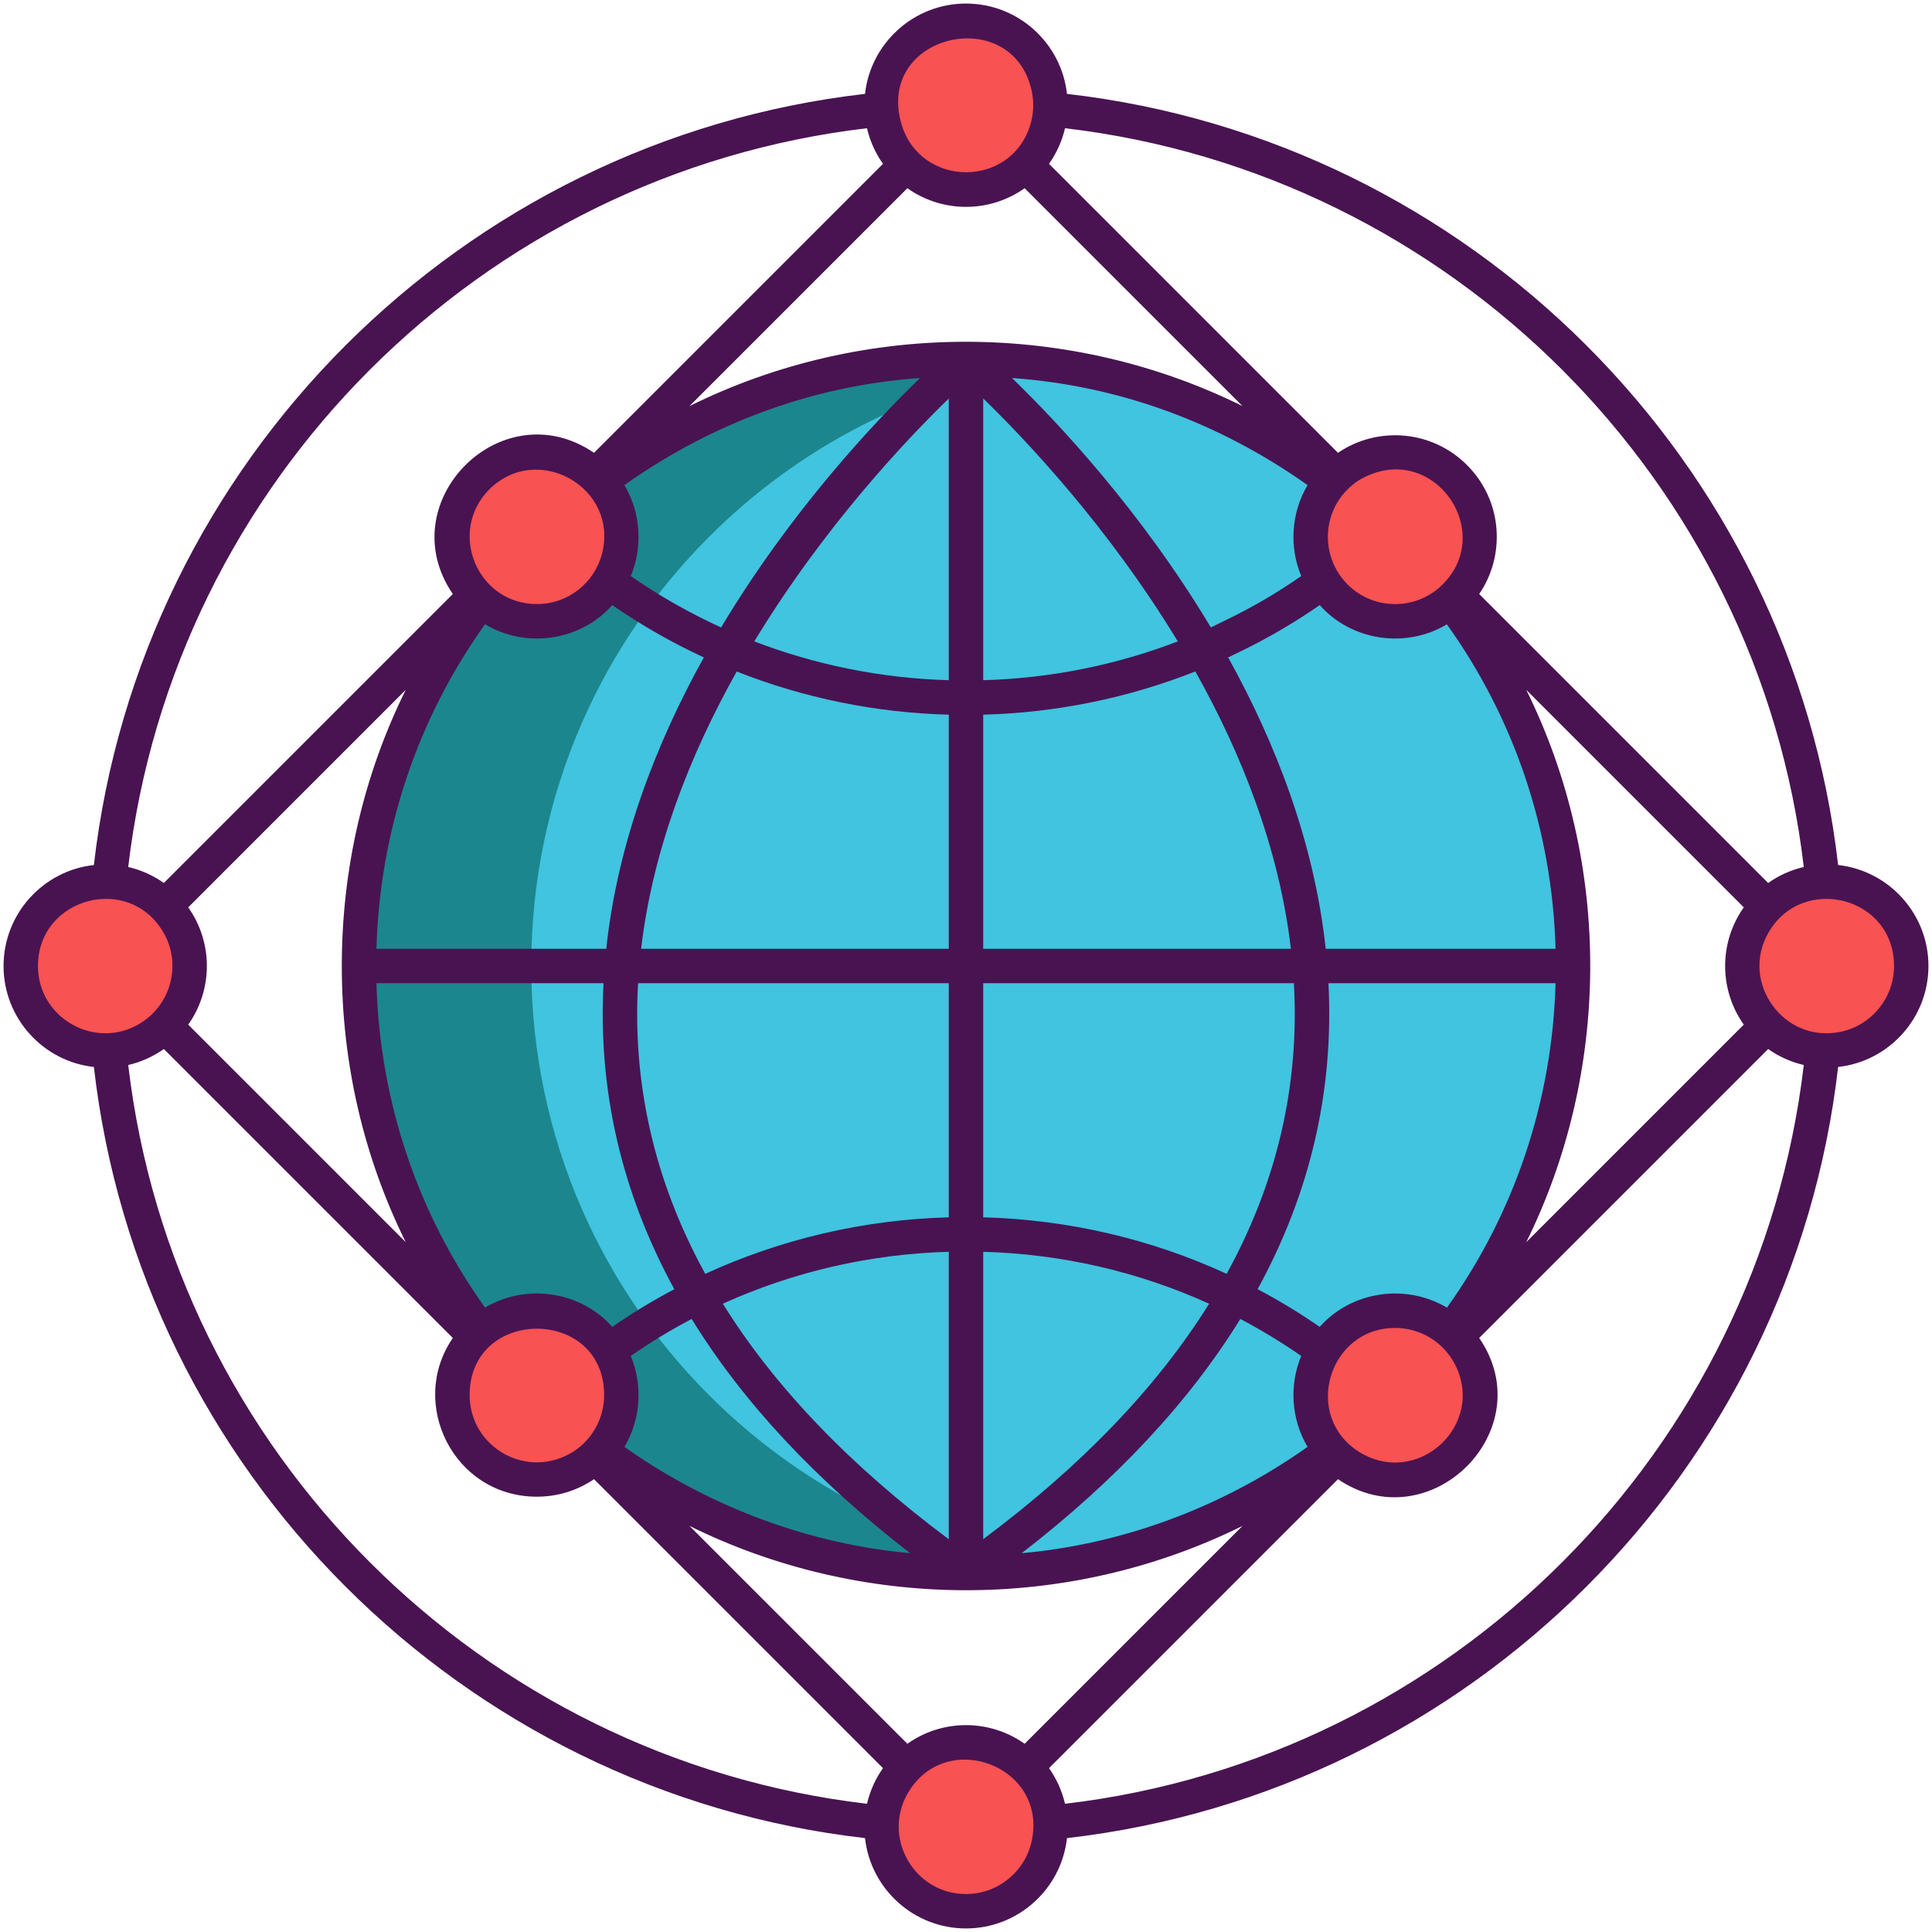 <?xml version="1.0" encoding="utf-8"?>
<!-- Generator: Adobe Illustrator 18.0.0, SVG Export Plug-In . SVG Version: 6.00 Build 0)  -->
<!DOCTYPE svg PUBLIC "-//W3C//DTD SVG 1.1//EN" "http://www.w3.org/Graphics/SVG/1.1/DTD/svg11.dtd">
<svg version="1.1" id="Layer_1" xmlns="http://www.w3.org/2000/svg" xmlns:xlink="http://www.w3.org/1999/xlink" x="0px" y="0px"
	 viewBox="0 0 256 256" style="enable-background:new 0 0 256 256;" xml:space="preserve">
<style type="text/css">
	.st0{fill:#1C868E;}
	.st1{fill:#40C4DF;}
	.st2{fill:#F85252;}
	.st3{fill:#491352;}
	.st4{fill:#7BEFE4;}
	.st5{fill:none;stroke:#491352;stroke-width:4;stroke-linecap:round;stroke-linejoin:round;stroke-miterlimit:10;}
	.st6{fill:#FFFFFF;}
	.st7{fill:#56C1B3;}
	.st8{fill:#D73735;}
	.st9{fill:#D8D6D7;}
	.st10{fill:#EDAF85;}
	.st11{fill:#F7C09A;}
	.st12{fill:none;stroke:#491352;stroke-width:4;stroke-miterlimit:10;}
</style>
<g id="XMLID_55_">
	<g id="XMLID_1526_">
		<path id="XMLID_3966_" class="st0" d="M208.428,128c0,22.789-9.472,43.364-24.706,57.993
			c-11.857,11.412-27.217,19.206-44.311,21.625c-3.732,0.537-7.532,0.81-11.412,0.81c-21.636,0-41.275-8.536-55.723-22.435
			C57.043,171.364,47.572,150.789,47.572,128c0-22.789,9.472-43.364,24.706-57.993C86.725,56.107,106.364,47.572,128,47.572
			c3.88,0,7.68,0.274,11.412,0.81c17.094,2.419,32.454,10.214,44.311,21.625C198.957,84.636,208.428,105.211,208.428,128z"/>
	</g>
	<g id="XMLID_1525_">
		<path id="XMLID_3964_" class="st1" d="M208.428,128c0,22.789-9.472,43.364-24.706,57.993
			c-11.857,11.412-27.217,19.206-44.311,21.625c-17.094-2.419-32.454-10.214-44.311-21.625
			C79.866,171.364,70.395,150.789,70.395,128c0-22.789,9.472-43.364,24.706-57.993c11.857-11.412,27.217-19.206,44.311-21.625
			c17.094,2.419,32.454,10.214,44.311,21.625C198.957,84.636,208.428,105.211,208.428,128z"/>
	</g>
	<g id="XMLID_1990_">
		<circle id="XMLID_1989_" class="st2" cx="128" cy="13.94" r="11.19"/>
		<circle id="XMLID_1991_" class="st2" cx="128" cy="242.06" r="11.19"/>
	</g>
	<g id="XMLID_1992_">
		<circle id="XMLID_1994_" class="st2" cx="242.06" cy="128" r="11.19"/>
		<circle id="XMLID_1993_" class="st2" cx="13.94" cy="128" r="11.19"/>
	</g>
	<circle id="XMLID_2064_" class="st2" cx="184.858" cy="184.858" r="11.19"/>
	<circle id="XMLID_1996_" class="st2" cx="71.142" cy="71.142" r="11.19"/>
	<g id="XMLID_1517_">
		<circle id="XMLID_1522_" class="st2" cx="71.142" cy="184.858" r="11.19"/>
		<circle id="XMLID_1521_" class="st2" cx="184.858" cy="71.142" r="11.19"/>
	</g>
	<path id="XMLID_1789_" class="st3" d="M243.56,114.62c-6.14-53.48-48.7-96.04-102.18-102.18C140.64,5.72,134.92,0.47,128,0.47
		s-12.64,5.25-13.38,11.97c-53.48,6.14-96.04,48.7-102.18,102.18C5.72,115.36,0.47,121.08,0.47,128c0,6.92,5.25,12.64,11.97,13.38
		c6.14,53.48,48.7,96.04,102.18,102.18c0.74,6.72,6.46,11.97,13.38,11.97s12.64-5.25,13.38-11.97
		c53.48-6.14,96.04-48.7,102.18-102.18c6.72-0.74,11.97-6.46,11.97-13.38C255.53,121.08,250.28,115.36,243.56,114.62z
		 M239.01,114.88c-1.72,0.4-3.32,1.13-4.72,2.12L196,78.71c3.497-5.084,3.143-12.346-1.62-17.09c-4.64-4.65-11.85-5.19-17.09-1.62
		L139,21.71c0.99-1.4,1.72-3,2.12-4.72C192.29,23,233,63.71,239.01,114.88z M180,192.33c-7.433-4.809-3.919-16.37,4.86-16.37
		c3.258,0,6.247,1.757,7.83,4.64C197.061,188.655,187.876,197.305,180,192.33z M135.77,231.06c-4.653-3.293-10.882-3.297-15.54,0
		l-28.87-28.87c22.565,11.163,49.906,11.563,73.28,0L135.77,231.06z M62.23,184.86c0-11.733,17.82-11.737,17.82,0
		c0,3.096-1.606,5.888-4.05,7.47C69.876,196.199,62.23,191.787,62.23,184.86z M64.84,64.84c6.368-6.331,17.27-0.239,14.9,8.65
		c-1.022,3.714-4.405,6.55-8.6,6.55C63.218,80.04,59.258,70.455,64.84,64.84z M120.23,24.94c4.652,3.293,10.882,3.297,15.54,0
		l28.87,28.87l0,0c-22.565-11.163-49.906-11.563-73.28,0l0,0L120.23,24.94z M191.16,77.44c-3.439,3.439-9.091,3.509-12.6,0
		c-3.847-3.846-3.501-10.475,1.44-13.77C189.523,57.961,198.393,70.209,191.16,77.44z M191.73,173.27
		c-5.58-3.309-12.759-2.102-16.86,2.55c-2.65-1.84-5.39-3.5-8.22-4.99c-0.003-0.002-0.006-0.003-0.009-0.005
		c7.016-12.841,10.112-26.332,9.386-40.545h30.093C205.68,145.95,200.67,160.76,191.73,173.27z M173.26,191.72
		c-11.615,8.219-24.834,12.917-37.85,14.08c0,0,0,0-0.01,0c-0.004,0-0.007,0.001-0.011,0.001
		c12.528-9.692,22.194-20.057,28.96-31.031l0.001,0c2.78,1.46,5.47,3.1,8.07,4.9C170.874,183.354,170.998,187.918,173.26,191.72z
		 M64.27,173.26c-8.94-12.5-13.95-27.31-14.39-42.98h30.09c-0.742,14.163,2.385,27.732,9.38,40.55c-2.83,1.49-5.57,3.15-8.22,4.99
		C76.999,171.134,69.809,169.979,64.27,173.26z M81.13,80.18c3.86,2.67,7.91,4.98,12.13,6.93c-6.3,11.36-11.41,24.48-12.93,38.61
		H49.88c0.44-15.67,5.45-30.49,14.39-43C69.762,86.015,76.976,84.889,81.13,80.18z M82.74,64.28
		c12.297-8.701,25.743-13.242,39.16-14.19c-6.11,5.93-17.13,17.65-26.35,33.05c-4.17-1.9-8.18-4.18-11.97-6.81
		C85.126,72.646,85.002,68.081,82.74,64.28z M173.26,64.28c-2.263,3.803-2.385,8.368-0.84,12.05
		c-5.806,4.029-9.938,5.771-11.973,6.811c-9.221-15.396-20.232-27.118-26.348-33.051c0.001,0.001,0-0.001,0.001,0
		C148.249,51.09,161.541,55.987,173.26,64.28z M162.538,168.789c-10.039-4.619-20.967-7.178-32.255-7.489v-31.02h41.165
		C172.205,143.744,169.247,156.572,162.538,168.789z M84.55,130.28h41.168v31.02c-11.289,0.31-22.229,2.88-32.268,7.49
		C86.504,156.158,83.803,143.179,84.55,130.28z M125.718,52.802V90.13c-8.919-0.25-17.608-2.01-25.768-5.14
		C109.149,69.812,120.097,58.263,125.718,52.802z M125.718,94.7v31.02H84.95c1.57-13.34,6.56-25.86,12.67-36.74
		C106.489,92.48,115.969,94.44,125.718,94.7z M125.718,165.87v38.088c-13.069-9.75-23.068-20.169-29.938-31.208
		C105.109,168.52,115.249,166.16,125.718,165.87z M130.282,203.947V165.87c10.469,0.29,20.608,2.65,29.928,6.88
		c0.002,0.001,0.003,0.002,0.005,0.002C153.335,183.785,143.342,194.207,130.282,203.947z M130.282,125.72V94.7
		c9.749-0.27,19.239-2.22,28.108-5.73c0,0,0,0,0.001,0c6.107,10.885,11.093,23.403,12.659,36.75H130.282z M156.06,84.99
		c-8.159,3.13-16.849,4.89-25.778,5.14V52.799c5.633,5.467,16.575,17.009,25.782,32.19C156.063,84.989,156.062,84.99,156.06,84.99z
		 M82.74,191.72c2.263-3.803,2.385-8.368,0.84-12.05c2.6-1.8,5.29-3.44,8.07-4.9c6.75,10.97,16.41,21.34,28.94,31.03
		C107.593,204.639,94.274,199.882,82.74,191.72z M175.665,125.72c-1.525-14.127-6.629-27.25-12.927-38.609
		c1.154-0.595,5.954-2.657,12.132-6.931c4.086,4.632,11.258,5.878,16.85,2.55c8.95,12.5,13.96,27.32,14.4,42.99H175.665z M45.29,128
		c0,12.93,2.92,25.37,8.47,36.59l-28.82-28.82c3.293-4.652,3.297-10.882,0-15.54l28.82-28.82C48.21,102.63,45.29,115.07,45.29,128z
		 M202.24,91.41l28.82,28.82c-3.293,4.652-3.297,10.881,0,15.54l-28.82,28.82C213.319,142.192,213.757,114.692,202.24,91.41z
		 M136.69,11.98c0.342,1.537,0.284,3.061-0.17,4.57c-2.585,8.403-14.479,8.324-17.04,0C115.857,4.522,134.078,0.325,136.69,11.98z
		 M114.88,16.99c0.4,1.72,1.13,3.32,2.12,4.72L78.71,60C66.465,51.657,51.669,66.535,60,78.71L21.71,117c-1.4-0.99-3-1.72-4.72-2.12
		C23,63.71,63.71,23,114.88,16.99z M5.03,128c0-9.054,12.044-12.315,16.61-4.47c2.474,4.209,1.037,9.686-3.23,12.17
		C12.561,139.13,5.03,134.903,5.03,128z M16.99,141.12c1.72-0.4,3.32-1.13,4.72-2.12L60,177.29l0,0
		c-5.983,8.698,0.154,21.03,11.14,21.03c2.65,0,5.29-0.77,7.57-2.32l0,0L117,234.29l0,0c-0.99,1.4-1.72,3-2.12,4.72
		C63.71,233,23,192.29,16.99,141.12z M128,250.97c-6.881,0-11.142-7.511-7.7-13.38c5.057-8.688,18.613-3.563,16.39,6.43
		C135.8,247.99,132.24,250.97,128,250.97z M141.12,239.01c-0.4-1.72-1.13-3.32-2.12-4.72l0,0L177.29,196l0,0
		c12.159,8.266,27.085-6.534,18.71-18.71l0,0L234.29,139c1.4,0.99,3,1.72,4.72,2.12C233,192.29,192.29,233,141.12,239.01z
		 M244.02,136.69c-7.654,1.701-13.538-6.562-9.66-13.16c4.501-7.733,16.61-4.751,16.61,4.47
		C250.97,132.24,247.99,135.8,244.02,136.69z"/>
</g>
</svg>
